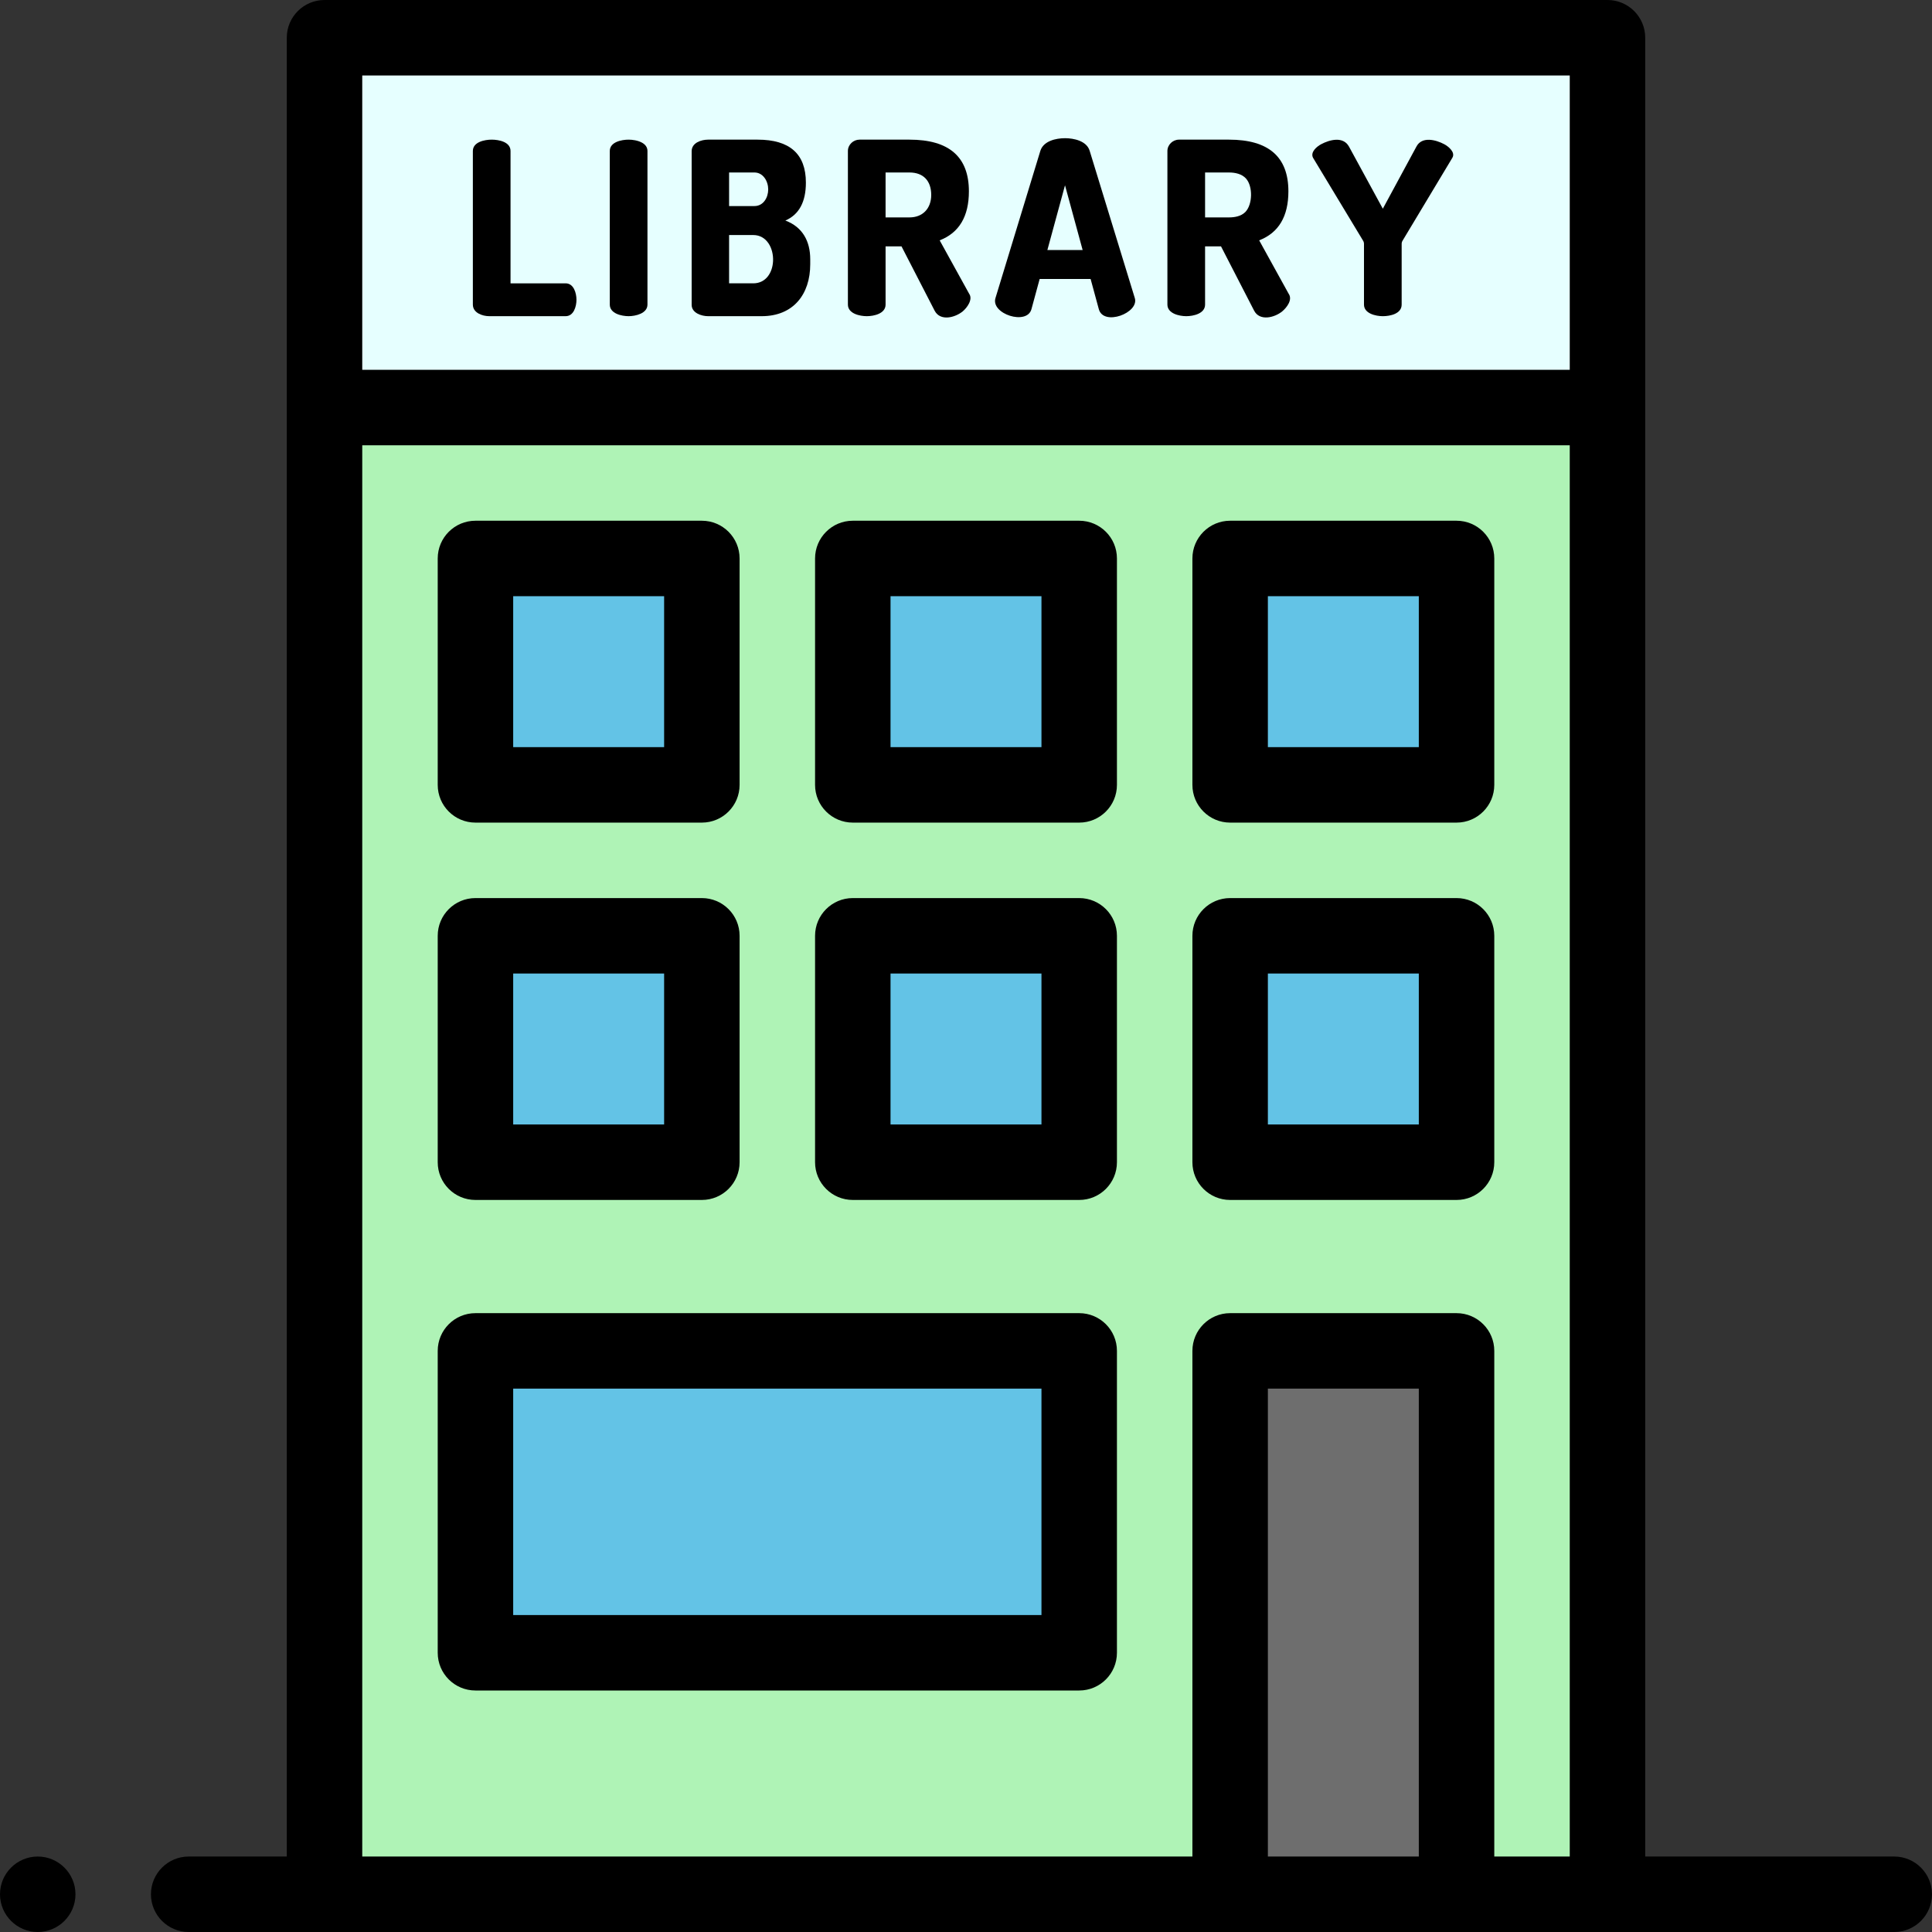 <?xml version="1.0"?>
<svg xmlns="http://www.w3.org/2000/svg" xmlns:xlink="http://www.w3.org/1999/xlink" xmlns:svgjs="http://svgjs.com/svgjs" version="1.1" width="512" height="512" x="0" y="0" viewBox="0 0 512 512" style="enable-background:new 0 0 512 512" xml:space="preserve" class=""><rect x="0" y="0" width="512" height="512" fill="#333333" stroke="none"/><g>
<rect xmlns="http://www.w3.org/2000/svg" x="86" y="10" style="" width="340" height="98" fill="#e6ffff" data-original="#e6ffff" class=""/>
<path xmlns="http://www.w3.org/2000/svg" style="" d="M86,108v394h340V108H86z" fill="#aff3b6" data-original="#f591b9" class=""/>
<g xmlns="http://www.w3.org/2000/svg">
	<rect x="126" y="148" style="" width="60" height="60" fill="#63c3e6" data-original="#63c3e6"/>
	<rect x="226" y="148" style="" width="60" height="60" fill="#63c3e6" data-original="#63c3e6"/>
	<rect x="326" y="148" style="" width="60" height="60" fill="#63c3e6" data-original="#63c3e6"/>
	<rect x="126" y="248" style="" width="60" height="60" fill="#63c3e6" data-original="#63c3e6"/>
	<rect x="226" y="248" style="" width="60" height="60" fill="#63c3e6" data-original="#63c3e6"/>
	<rect x="326" y="248" style="" width="60" height="60" fill="#63c3e6" data-original="#63c3e6"/>
	<rect x="126" y="358" style="" width="160" height="80" fill="#63c3e6" data-original="#63c3e6"/>
</g>
<rect xmlns="http://www.w3.org/2000/svg" x="326" y="358" style="" width="60" height="144" fill="#6e6e6e" data-original="#6e6e6e"/>
<path xmlns="http://www.w3.org/2000/svg" d="M502,492h-66V10c0-5.523-4.477-10-10-10H86c-5.523,0-10,4.477-10,10v482H50c-5.51,0-10,4.49-10,10s4.49,10,10,10h452  c5.51,0,10-4.49,10-10S507.51,492,502,492z M96,20h320v78H96V20z M336,492V368h40v124H336z M396,492V358c0-5.523-4.477-10-10-10h-60  c-5.523,0-10,4.477-10,10v134H96V118h320v374H396z" fill="#000000" data-original="#000000" style="" class=""/>
<path xmlns="http://www.w3.org/2000/svg" d="M10,492c-5.51,0-10,4.49-10,10s4.49,10,10,10s10-4.49,10-10S15.51,492,10,492z" fill="#000000" data-original="#000000" style="" class=""/>
<path xmlns="http://www.w3.org/2000/svg" d="M149.89,75.087h-14.593c0,0,0-34.865,0-35.071c0-2.432-3.132-3.009-4.992-3.009c-1.863,0-4.992,0.61-4.992,3.008  c0,0,0,40.447,0,40.703c0,2.193,2.525,3.073,4.352,3.073c0,0,20.132,0,20.224,0c2.176,0,2.88-2.609,2.88-4.352  C152.769,77.69,152.058,75.087,149.89,75.087z" fill="#000000" data-original="#000000" style="" class=""/>
<path xmlns="http://www.w3.org/2000/svg" d="M170.104,37.791c-1.071-0.584-2.502-0.784-3.511-0.784c-1.861,0-4.992,0.614-4.992,3.008c0,0,0,40.396,0,40.702  c0,2.387,3.136,3.073,4.992,3.073c1.775,0,4.991-0.697,4.991-3.072c0,0,0-40.539,0-40.704  C171.584,38.967,170.958,38.257,170.104,37.791z" fill="#000000" data-original="#000000" style="" class=""/>
<path xmlns="http://www.w3.org/2000/svg" d="M208.128,58.447c3.626-1.578,5.44-4.928,5.44-10.048c0-7.594-4.268-11.392-12.8-11.392c0,0-13.086,0-13.12,0  c-1.787,0-4.353,0.815-4.353,3.072c0,0,0,40.433,0,40.703c0,2.159,2.605,3.009,4.353,3.009c0,0,14.189,0,14.208,0  c8.38,0,12.863-5.79,12.863-13.76v-1.344C214.72,63.99,212.731,60.163,208.128,58.447z M193.216,45.711c0,0,6.684,0,6.721,0  c2.307,0,3.647,2.323,3.648,4.479c0,2.162-1.283,4.417-3.647,4.417h-6.721L193.216,45.711L193.216,45.711z M204.867,69.205  c-0.146,3.018-1.866,5.882-5.251,5.882h-6.4v-12.8c0,0,6.369,0,6.4,0C203.237,62.287,205.029,65.842,204.867,69.205z" fill="#000000" data-original="#000000" style="" class=""/>
<path xmlns="http://www.w3.org/2000/svg" d="M249.023,63.695c5.162-2.005,7.744-6.336,7.744-12.992c0-9.13-5.248-13.696-15.744-13.696c0,0-13.196,0-13.248,0  c-1.597,0-3.072,1.293-3.072,3.008c0,0,0,40.381,0,40.702c0,2.394,3.136,3.074,4.992,3.074c1.882,0,4.992-0.666,4.992-3.072V65.295  h4.224c0,0,8.705,16.901,8.768,17.023c1.497,2.907,5.456,1.844,7.456,0.193c1.083-0.894,2.79-3.134,1.695-4.672L249.023,63.695z   M245.141,56.063c-0.99,0.985-2.393,1.552-4.118,1.552h-6.336V45.711c0,0,6.325,0,6.336,0c3.709,0,5.76,2.248,5.76,5.952  C246.783,53.483,246.198,55.011,245.141,56.063z" fill="#000000" data-original="#000000" style="" class=""/>
<path xmlns="http://www.w3.org/2000/svg" d="M288.768,39.951c-0.8-2.61-4.169-3.328-6.529-3.328c-2.384,0-5.695,0.727-6.527,3.328c0,0-11.896,39.013-11.904,39.04  c-1.284,4.212,8.349,7.309,9.536,2.944l2.176-8h13.504c0,0,2.165,7.962,2.176,8.001c1.245,4.573,10.749,0.997,9.536-2.944  C300.735,78.991,288.783,40.002,288.768,39.951z M277.567,66.255l4.672-17.152l4.672,17.152H277.567z" fill="#000000" data-original="#000000" style="" class=""/>
<path xmlns="http://www.w3.org/2000/svg" d="M333.694,63.695c5.162-2.005,7.744-6.336,7.744-12.992c0-9.13-5.248-13.696-15.744-13.696c0,0-13.208,0-13.248,0  c-1.646,0-3.071,1.348-3.071,3.008c0,0,0,40.588,0,40.704c0,2.375,3.149,3.072,4.992,3.072c1.886,0,4.991-0.679,4.991-3.072V65.295  h4.225c0,0,8.744,16.977,8.768,17.024c1.486,2.886,5.461,1.84,7.456,0.192c1.181-0.975,2.822-3.089,1.696-4.672L333.694,63.695z   M329.975,56.232c-1.109,1.091-2.782,1.383-4.281,1.383h-6.336V45.711h6.336c1.606,0,3.404,0.361,4.521,1.615  c1.84,2.066,1.745,6.852-0.172,8.838C330.021,56.187,329.998,56.21,329.975,56.232z" fill="#000000" data-original="#000000" style="" class=""/>
<path xmlns="http://www.w3.org/2000/svg" d="M382.751,38.223c-2.208-1.18-5.938-2.168-7.393,0.64l-8.896,16.448c0,0-8.9-16.339-8.96-16.448  c-1.525-2.798-5.116-1.857-7.393-0.639c-1.134,0.607-2.909,2.071-2.143,3.584l13.248,21.952c0.17,0.256,0.256,0.555,0.256,0.896  c0,0,0,16.061,0,16.065c0,2.378,3.137,3.072,4.992,3.072c1.91,0,4.992-0.627,4.992-3.072V64.655c0-0.341,0.085-0.64,0.256-0.896  c0,0,12.979-21.611,13.182-21.949C385.768,40.348,383.82,38.795,382.751,38.223z" fill="#000000" data-original="#000000" style="" class=""/>
<path xmlns="http://www.w3.org/2000/svg" d="M126,218h60c5.523,0,10-4.477,10-10v-60c0-5.523-4.477-10-10-10h-60c-5.523,0-10,4.477-10,10v60  C116,213.523,120.477,218,126,218z M136,158h40v40h-40V158z" fill="#000000" data-original="#000000" style="" class=""/>
<path xmlns="http://www.w3.org/2000/svg" d="M286,138h-60c-5.523,0-10,4.477-10,10v60c0,5.523,4.477,10,10,10h60c5.523,0,10-4.477,10-10v-60  C296,142.477,291.523,138,286,138z M276,198h-40v-40h40V198z" fill="#000000" data-original="#000000" style="" class=""/>
<path xmlns="http://www.w3.org/2000/svg" d="M386,138h-60c-5.523,0-10,4.477-10,10v60c0,5.523,4.477,10,10,10h60c5.523,0,10-4.477,10-10v-60  C396,142.477,391.523,138,386,138z M376,198h-40v-40h40V198z" fill="#000000" data-original="#000000" style="" class=""/>
<path xmlns="http://www.w3.org/2000/svg" d="M126,318h60c5.523,0,10-4.477,10-10v-60c0-5.523-4.477-10-10-10h-60c-5.523,0-10,4.477-10,10v60  C116,313.523,120.477,318,126,318z M136,258h40v40h-40V258z" fill="#000000" data-original="#000000" style="" class=""/>
<path xmlns="http://www.w3.org/2000/svg" d="M286,238h-60c-5.523,0-10,4.477-10,10v60c0,5.523,4.477,10,10,10h60c5.523,0,10-4.477,10-10v-60  C296,242.477,291.523,238,286,238z M276,298h-40v-40h40V298z" fill="#000000" data-original="#000000" style="" class=""/>
<path xmlns="http://www.w3.org/2000/svg" d="M386,238h-60c-5.523,0-10,4.477-10,10v60c0,5.523,4.477,10,10,10h60c5.523,0,10-4.477,10-10v-60  C396,242.477,391.523,238,386,238z M376,298h-40v-40h40V298z" fill="#000000" data-original="#000000" style="" class=""/>
<path xmlns="http://www.w3.org/2000/svg" d="M286,348H126c-5.523,0-10,4.477-10,10v80c0,5.523,4.477,10,10,10h160c5.523,0,10-4.477,10-10v-80  C296,352.477,291.523,348,286,348z M276,428H136v-60h140V428z" fill="#000000" data-original="#000000" style="" class=""/>
<g xmlns="http://www.w3.org/2000/svg">
</g>
<g xmlns="http://www.w3.org/2000/svg">
</g>
<g xmlns="http://www.w3.org/2000/svg">
</g>
<g xmlns="http://www.w3.org/2000/svg">
</g>
<g xmlns="http://www.w3.org/2000/svg">
</g>
<g xmlns="http://www.w3.org/2000/svg">
</g>
<g xmlns="http://www.w3.org/2000/svg">
</g>
<g xmlns="http://www.w3.org/2000/svg">
</g>
<g xmlns="http://www.w3.org/2000/svg">
</g>
<g xmlns="http://www.w3.org/2000/svg">
</g>
<g xmlns="http://www.w3.org/2000/svg">
</g>
<g xmlns="http://www.w3.org/2000/svg">
</g>
<g xmlns="http://www.w3.org/2000/svg">
</g>
<g xmlns="http://www.w3.org/2000/svg">
</g>
<g xmlns="http://www.w3.org/2000/svg">
</g>
</g></svg>
